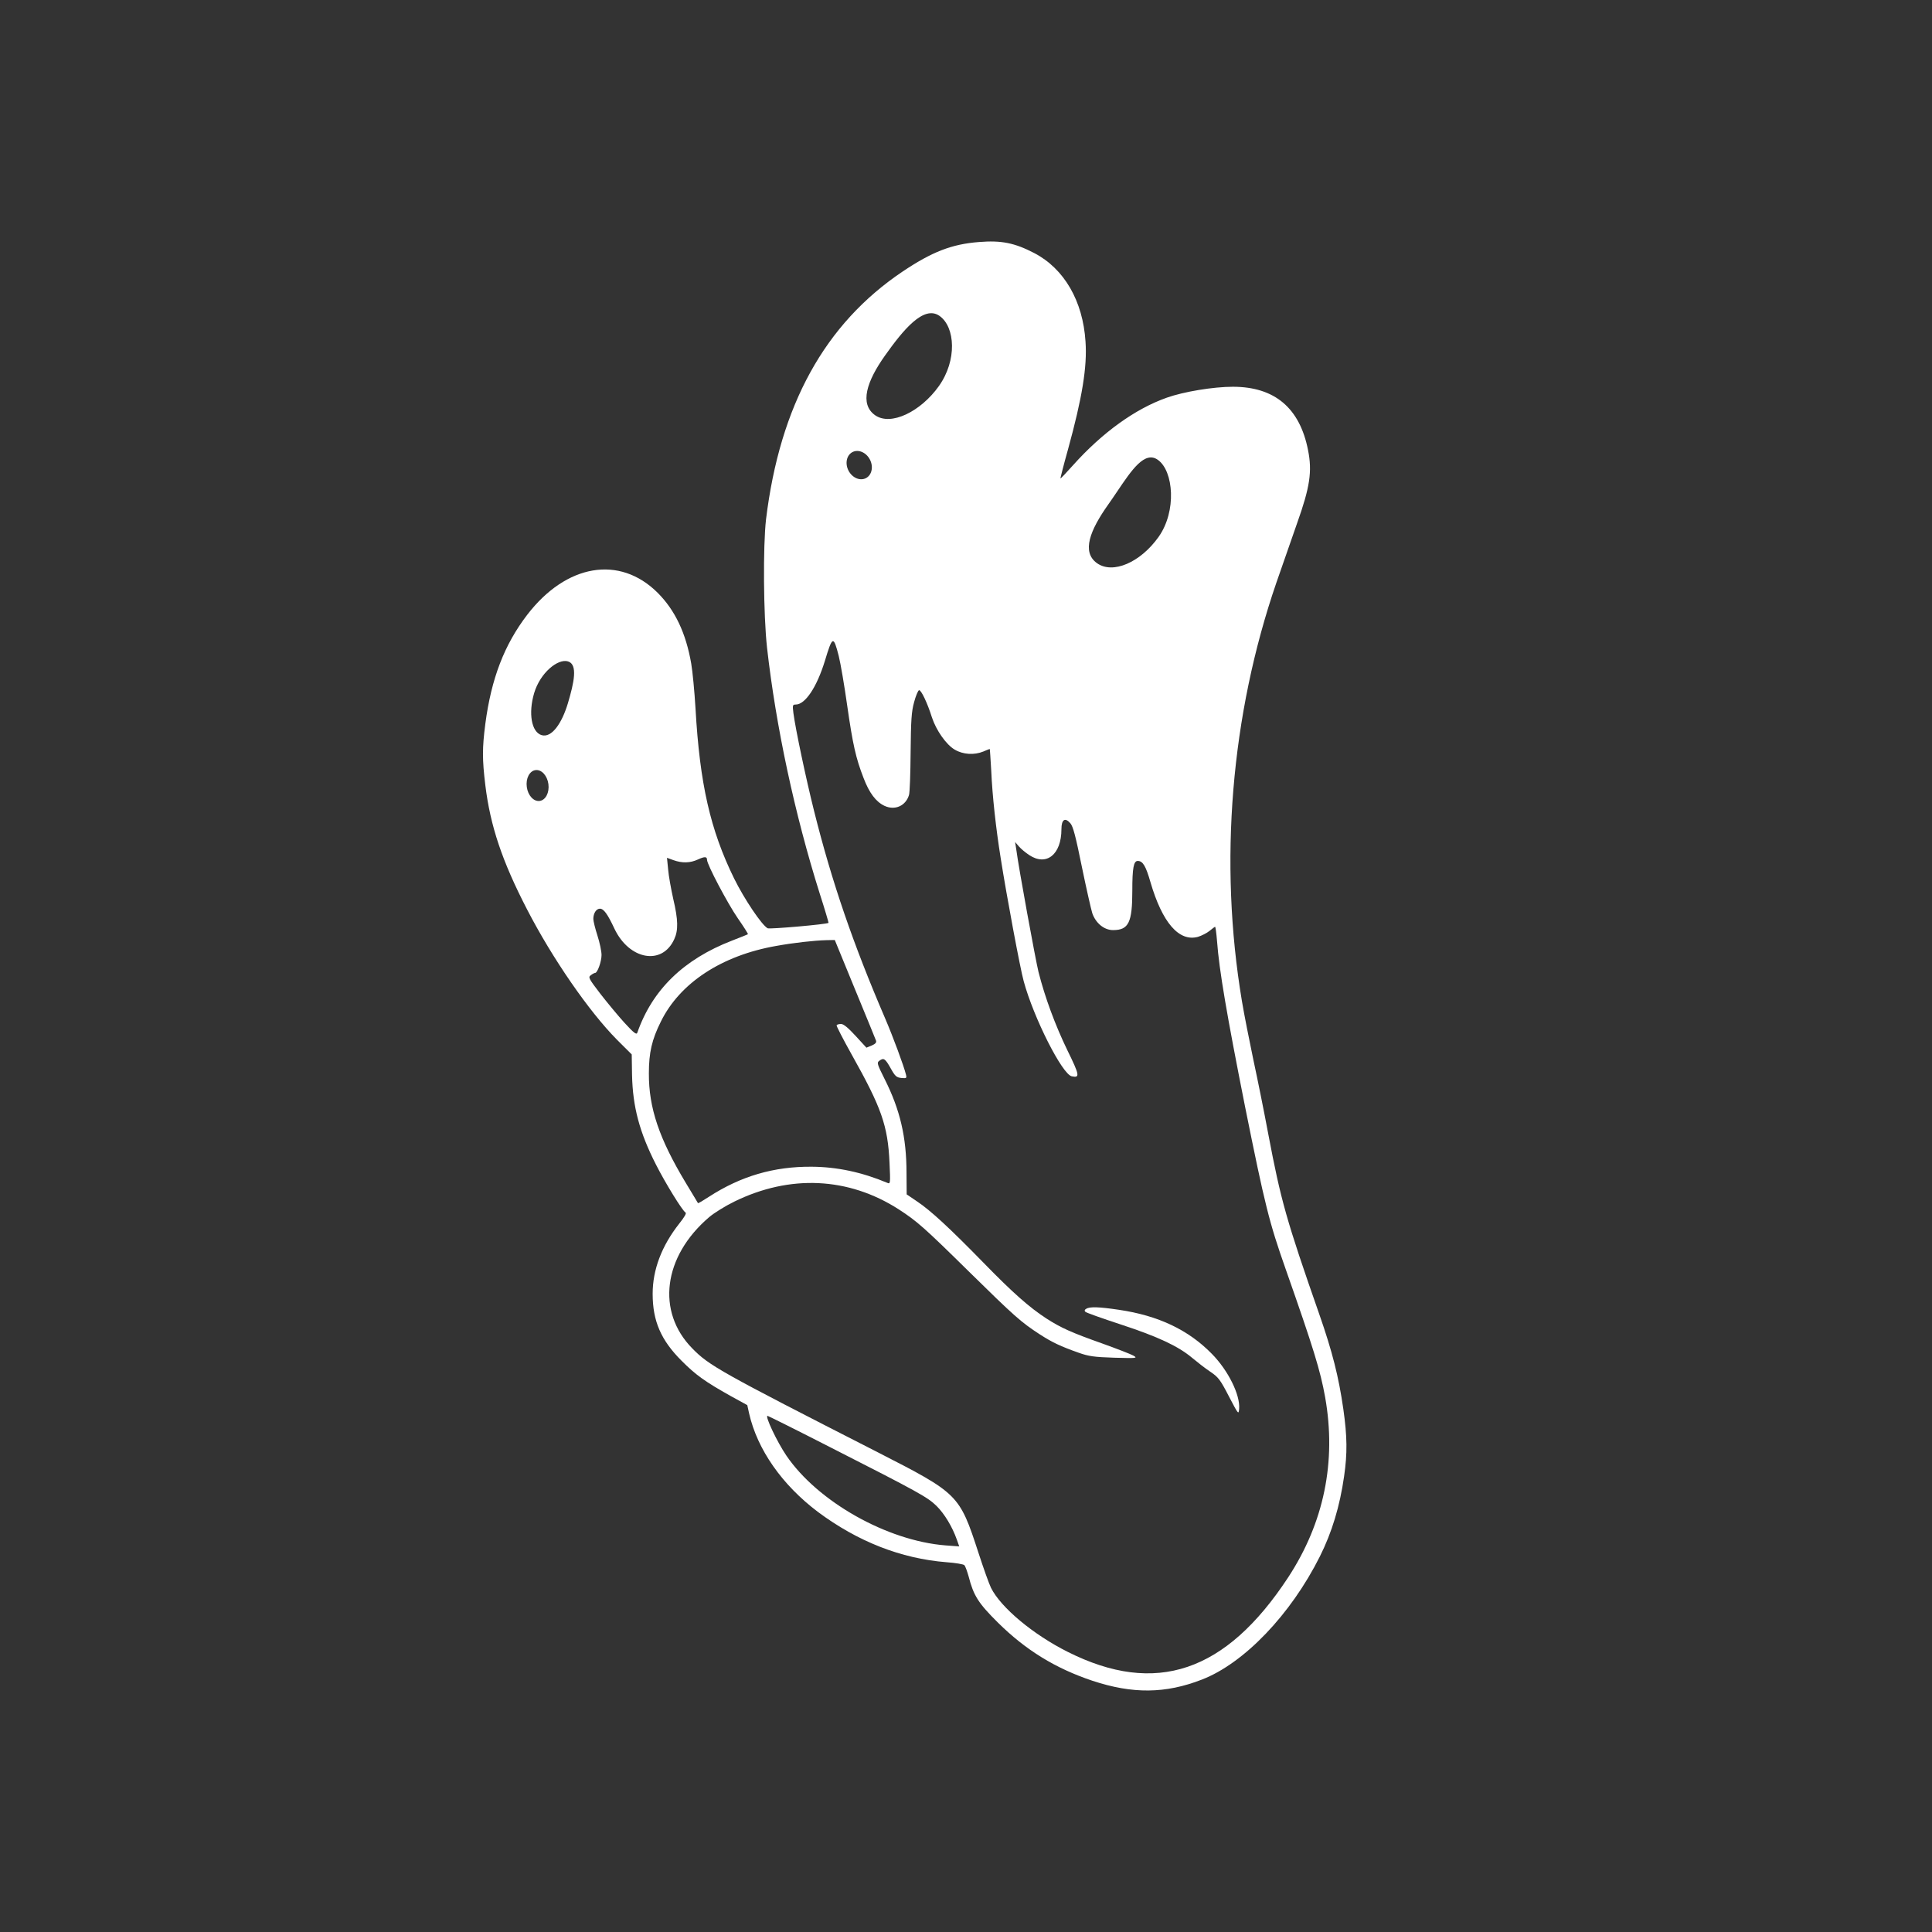 <svg width="48" height="48" viewBox="0 0 48 48" fill="none" xmlns="http://www.w3.org/2000/svg">
<rect x="0" y="0" width="48" height="48" fill="#333333" stroke="none"/>
<path d="M26.985 32.517C26.944 32.541 26.94 32.566 26.965 32.591C26.989 32.615 27.383 32.754 27.845 32.906C28.779 33.212 29.279 33.45 29.619 33.736C29.746 33.842 29.946 33.998 30.069 34.08C30.27 34.215 30.319 34.28 30.532 34.693C30.769 35.147 30.773 35.151 30.786 35C30.814 34.656 30.515 34.051 30.114 33.642C29.529 33.041 28.779 32.685 27.796 32.541C27.305 32.468 27.076 32.46 26.985 32.517Z" fill="white"/>
<path fill-rule="evenodd" clip-rule="evenodd" d="M24.323 6.013C23.644 6.066 23.16 6.255 22.427 6.745C20.49 8.046 19.377 10.071 19.032 12.902C18.955 13.569 18.967 15.283 19.057 16.093C19.278 18.052 19.745 20.233 20.367 22.204C20.494 22.597 20.589 22.924 20.585 22.928C20.544 22.965 19.131 23.088 19.073 23.063C18.93 22.99 18.492 22.339 18.238 21.824C17.648 20.621 17.386 19.476 17.28 17.606C17.255 17.181 17.206 16.674 17.173 16.485C17.042 15.729 16.772 15.16 16.338 14.726C15.392 13.786 14.069 14.011 13.098 15.275C12.529 16.019 12.206 16.858 12.058 17.983C11.98 18.584 11.98 18.866 12.058 19.509C12.181 20.519 12.476 21.398 13.094 22.593C13.725 23.816 14.634 25.129 15.326 25.829L15.695 26.197L15.703 26.708C15.72 27.498 15.887 28.128 16.297 28.933C16.534 29.4 16.948 30.071 17.03 30.124C17.063 30.14 17.005 30.238 16.874 30.402C16.44 30.954 16.215 31.543 16.215 32.145C16.215 32.824 16.424 33.298 16.932 33.806C17.284 34.161 17.521 34.329 18.156 34.685L18.566 34.91L18.611 35.115C18.816 36.015 19.43 36.89 20.318 37.561C21.305 38.297 22.382 38.723 23.517 38.813C23.738 38.829 23.934 38.862 23.959 38.886C23.984 38.911 24.029 39.038 24.066 39.169C24.188 39.643 24.307 39.831 24.79 40.31C25.483 40.997 26.224 41.451 27.141 41.758C28.14 42.089 28.955 42.081 29.86 41.729C30.909 41.324 32.068 40.114 32.792 38.669C33.091 38.072 33.288 37.422 33.394 36.677C33.476 36.109 33.472 35.691 33.374 35.004C33.259 34.202 33.1 33.577 32.78 32.66C31.957 30.308 31.822 29.821 31.511 28.181C31.408 27.629 31.24 26.794 31.138 26.324C31.04 25.853 30.909 25.199 30.855 24.871C30.278 21.423 30.581 17.766 31.711 14.477C31.855 14.06 32.084 13.401 32.223 13.008C32.547 12.1 32.604 11.711 32.498 11.184C32.293 10.137 31.67 9.609 30.63 9.609C30.143 9.609 29.406 9.732 28.992 9.879C28.202 10.157 27.383 10.75 26.658 11.56C26.49 11.748 26.351 11.896 26.346 11.887C26.343 11.883 26.424 11.556 26.535 11.163C26.887 9.883 27.014 9.11 26.969 8.484C26.904 7.478 26.441 6.676 25.695 6.287C25.208 6.034 24.876 5.968 24.323 6.013ZM20.838 16.297C20.884 16.481 20.978 17.029 21.047 17.52C21.187 18.498 21.264 18.838 21.453 19.324C21.596 19.701 21.76 19.918 21.973 20.02C22.231 20.142 22.501 20.024 22.583 19.754C22.604 19.697 22.62 19.218 22.624 18.69C22.632 17.893 22.645 17.68 22.71 17.447C22.751 17.291 22.808 17.156 22.833 17.148C22.882 17.132 23.042 17.467 23.152 17.819C23.259 18.146 23.509 18.502 23.721 18.625C23.93 18.748 24.205 18.764 24.434 18.67C24.512 18.637 24.581 18.608 24.59 18.608C24.594 18.608 24.61 18.854 24.627 19.148C24.655 19.783 24.745 20.588 24.86 21.308C25.007 22.249 25.347 24.066 25.433 24.376C25.679 25.285 26.392 26.696 26.629 26.741C26.834 26.782 26.826 26.72 26.515 26.086C26.215 25.465 25.962 24.781 25.802 24.151C25.728 23.853 25.306 21.55 25.249 21.104L25.22 20.92L25.315 21.03C25.368 21.092 25.483 21.186 25.569 21.243C25.998 21.529 26.371 21.231 26.371 20.601C26.371 20.359 26.461 20.302 26.592 20.453C26.662 20.531 26.727 20.789 26.879 21.538C26.989 22.073 27.108 22.593 27.137 22.687C27.223 22.936 27.432 23.108 27.653 23.108C28.042 23.108 28.132 22.92 28.132 22.127C28.132 21.562 28.165 21.39 28.267 21.39C28.394 21.39 28.468 21.517 28.582 21.914C28.877 22.924 29.291 23.403 29.762 23.276C29.856 23.247 29.983 23.182 30.049 23.129C30.118 23.072 30.18 23.026 30.188 23.026C30.2 23.026 30.221 23.186 30.237 23.382C30.29 24.107 30.479 25.207 30.933 27.494C31.425 29.936 31.531 30.365 31.945 31.539C32.633 33.495 32.805 34.055 32.923 34.714C33.206 36.313 32.895 37.831 32.002 39.193C30.454 41.549 28.714 42.138 26.531 41.042C25.671 40.612 24.868 39.942 24.622 39.451C24.577 39.361 24.434 38.964 24.307 38.571C23.836 37.127 23.812 37.107 21.805 36.08C17.886 34.08 17.616 33.928 17.198 33.499C16.301 32.587 16.477 31.216 17.616 30.242C17.734 30.14 18.017 29.964 18.242 29.854C19.626 29.175 21.08 29.244 22.329 30.046C22.784 30.341 22.956 30.492 24.078 31.597C25.2 32.701 25.372 32.852 25.826 33.147C26.142 33.352 26.351 33.45 26.801 33.609C27.043 33.695 27.178 33.716 27.682 33.732C28.247 33.748 28.271 33.744 28.157 33.679C28.091 33.642 27.743 33.507 27.378 33.376C26.617 33.106 26.363 32.992 25.998 32.758C25.577 32.484 25.167 32.124 24.43 31.367C23.599 30.517 23.124 30.075 22.78 29.846L22.526 29.674L22.522 29.138C22.522 28.254 22.362 27.571 21.981 26.814C21.789 26.43 21.78 26.401 21.85 26.352C21.956 26.274 21.993 26.299 22.133 26.549C22.239 26.741 22.276 26.77 22.395 26.782C22.522 26.794 22.53 26.786 22.509 26.7C22.456 26.483 22.186 25.755 21.989 25.297C21.199 23.46 20.671 21.926 20.228 20.159C20.023 19.341 19.765 18.118 19.712 17.717C19.688 17.52 19.692 17.504 19.77 17.504C20.007 17.504 20.294 17.07 20.494 16.42C20.683 15.794 20.707 15.786 20.838 16.297ZM17.566 21.362C17.566 21.48 18.082 22.454 18.328 22.81C18.476 23.022 18.59 23.202 18.582 23.211C18.578 23.215 18.398 23.288 18.185 23.37C16.989 23.832 16.207 24.589 15.834 25.657C15.814 25.714 15.752 25.669 15.515 25.411C15.355 25.235 15.085 24.908 14.913 24.687C14.622 24.307 14.61 24.278 14.679 24.229C14.72 24.196 14.769 24.172 14.786 24.172C14.843 24.172 14.945 23.89 14.945 23.726C14.945 23.636 14.9 23.419 14.843 23.243C14.786 23.067 14.741 22.883 14.741 22.83C14.741 22.691 14.814 22.576 14.905 22.576C14.999 22.576 15.097 22.712 15.265 23.072C15.633 23.849 16.453 23.996 16.752 23.333C16.854 23.112 16.85 22.855 16.727 22.335C16.674 22.094 16.612 21.762 16.6 21.603L16.571 21.312L16.731 21.37C16.948 21.448 17.149 21.443 17.341 21.353C17.509 21.276 17.566 21.28 17.566 21.362ZM21.24 24.573L21.285 24.682C21.54 25.301 21.752 25.818 21.764 25.853C21.78 25.898 21.752 25.935 21.657 25.976L21.526 26.029L21.256 25.735C21.076 25.538 20.957 25.44 20.896 25.44C20.847 25.44 20.797 25.452 20.785 25.473C20.777 25.489 20.945 25.816 21.158 26.197C21.899 27.518 22.059 27.964 22.1 28.893C22.124 29.404 22.12 29.42 22.047 29.388C21.412 29.122 20.797 28.991 20.167 28.987C19.229 28.979 18.406 29.22 17.611 29.735C17.468 29.829 17.349 29.899 17.341 29.891C17.34 29.888 17.327 29.866 17.304 29.83L17.304 29.829C17.251 29.743 17.15 29.576 17.038 29.388C16.375 28.287 16.117 27.522 16.121 26.667C16.121 26.152 16.195 25.829 16.42 25.379C16.891 24.421 17.931 23.738 19.286 23.501C19.716 23.423 20.224 23.366 20.535 23.358L20.74 23.354L21.24 24.573ZM20.654 35.97C22.817 37.07 23.046 37.197 23.267 37.414C23.463 37.606 23.66 37.933 23.771 38.248L23.832 38.42L23.492 38.395C22.038 38.281 20.314 37.307 19.536 36.162C19.303 35.818 19 35.176 19.069 35.176C19.082 35.176 19.798 35.532 20.654 35.97ZM21.74 10.315C22.131 10.592 22.875 10.228 23.328 9.59C23.781 8.951 23.734 8.127 23.343 7.849C22.951 7.572 22.439 8.197 21.986 8.836C21.533 9.474 21.349 10.037 21.74 10.315ZM13.456 18.264C13.708 18.339 13.962 17.968 14.111 17.466C14.26 16.963 14.362 16.507 14.111 16.432C13.86 16.357 13.421 16.716 13.271 17.219C13.122 17.722 13.205 18.19 13.456 18.264ZM28.785 13.339C28.332 13.977 27.647 14.27 27.256 13.993C26.865 13.715 27.081 13.173 27.534 12.534C27.61 12.428 27.683 12.318 27.756 12.211C28.117 11.675 28.441 11.193 28.767 11.425C29.158 11.702 29.238 12.701 28.785 13.339ZM21.081 11.693C21.174 11.872 21.368 11.955 21.514 11.879C21.661 11.803 21.705 11.597 21.613 11.418C21.52 11.239 21.326 11.156 21.179 11.232C21.033 11.308 20.989 11.515 21.081 11.693ZM13.625 19.48C13.653 19.692 13.556 19.879 13.408 19.899C13.26 19.919 13.116 19.764 13.088 19.552C13.059 19.341 13.156 19.153 13.304 19.133C13.453 19.113 13.596 19.268 13.625 19.48Z" fill="white"/>
</svg>
